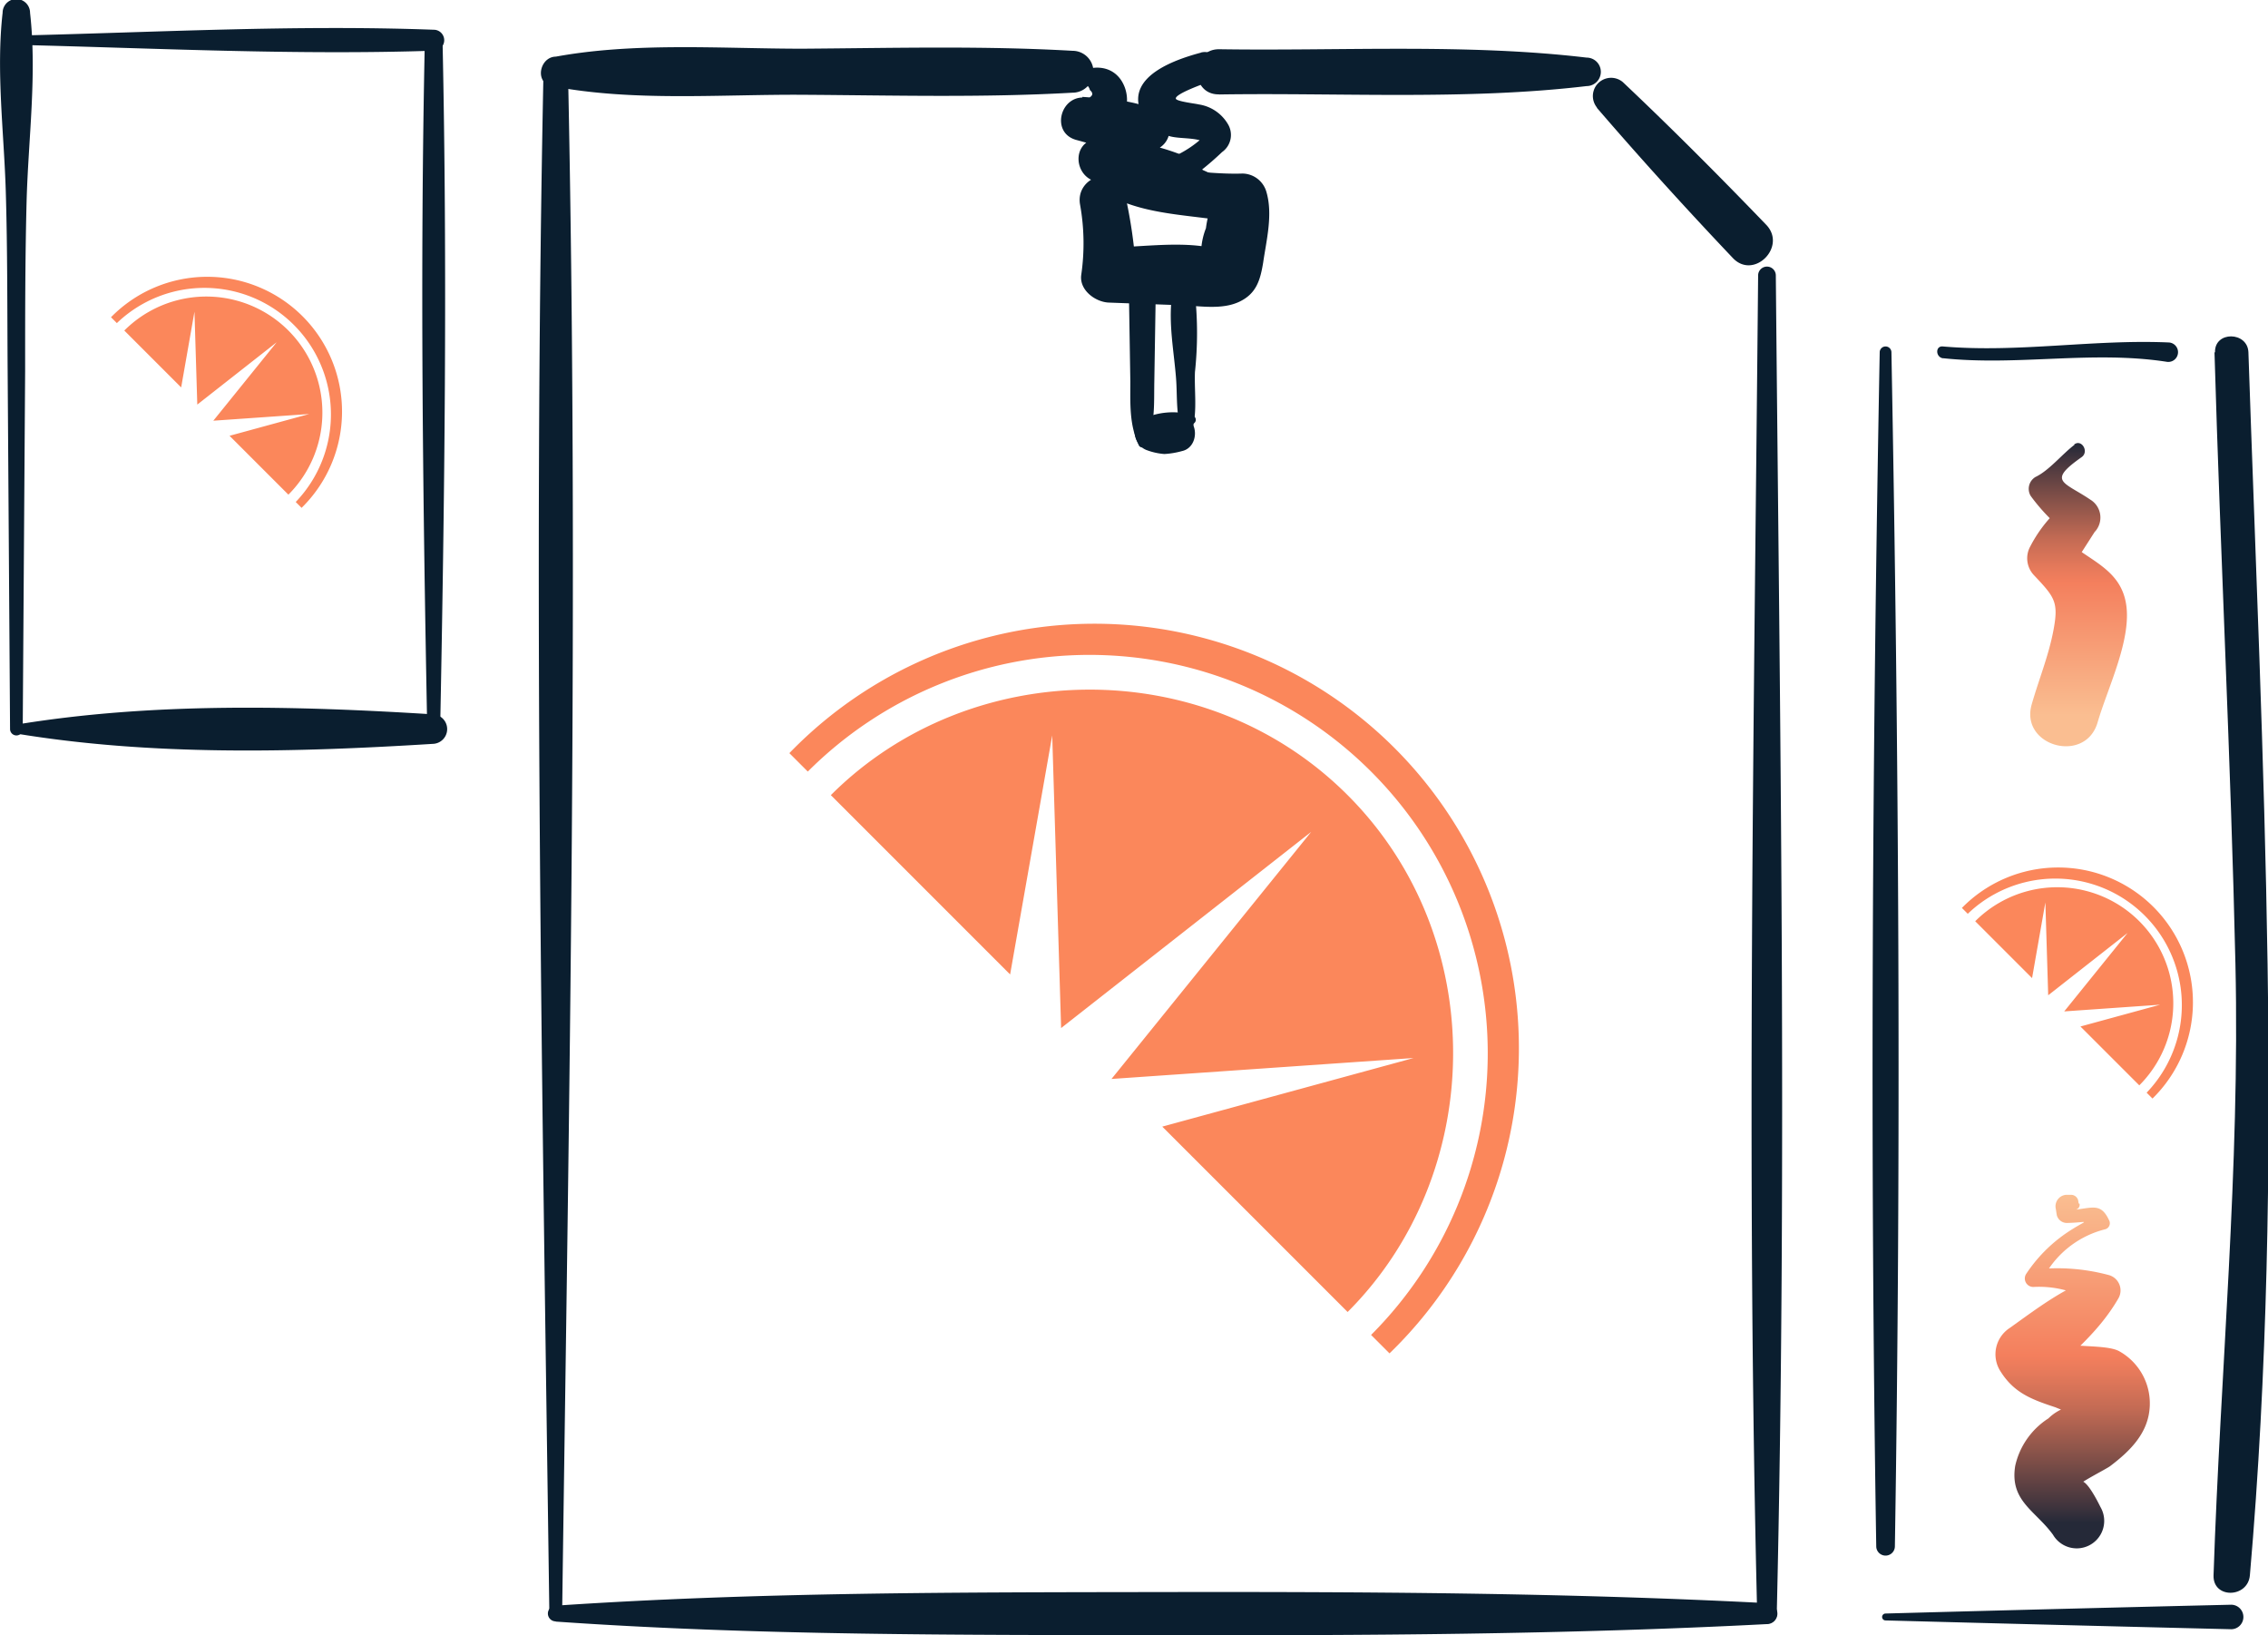<svg xmlns="http://www.w3.org/2000/svg" xmlns:xlink="http://www.w3.org/1999/xlink" viewBox="0 0 216.58 156.12"><defs><style>.a{fill:#0a1e2f;}.b{fill:#fb875b;}.c{fill:url(#a);}.d{fill:url(#b);}</style><linearGradient id="a" x1="2559.98" y1="4771.31" x2="2559.98" y2="4745.48" gradientUnits="userSpaceOnUse"><stop offset="0" stop-color="#fabe91"/><stop offset="0.49" stop-color="#f47f5d"/><stop offset="0.54" stop-color="#e77a5b"/><stop offset="0.65" stop-color="#c46b54"/><stop offset="0.78" stop-color="#8c544a"/><stop offset="0.95" stop-color="#40343d"/><stop offset="1" stop-color="#252938"/></linearGradient><linearGradient id="b" x1="2560.15" y1="4817.06" x2="2560.15" y2="4848.4" xlink:href="#a"/></defs><title>icon_delivery</title><path class="a" d="M2364.76,4772.64l0.23-34.2c0-5.41,0-10.83.14-16.24,0.16-5.91,1-12.08.33-18a1.31,1.31,0,0,0-2.62,0c-0.63,5.55.13,11.42,0.3,17s0.14,11.46.18,17.19l0.23,34.2a0.61,0.61,0,0,0,1.22,0h0Z" transform="translate(-2362.59 -4702.98)"/><path class="a" d="M2364.15,4707.26c13.27,0.32,26.6,1,39.86.56a1,1,0,0,0,0-2c-13.26-.49-26.59.25-39.86,0.56a0.42,0.42,0,0,0,0,.84h0Z" transform="translate(-2362.59 -4702.98)"/><path class="a" d="M2404.62,4772.64c0.43-22,.7-43.81.23-65.8a0.84,0.84,0,0,0-1.69,0c-0.47,22-.19,43.82.23,65.8a0.61,0.61,0,0,0,1.22,0h0Z" transform="translate(-2362.59 -4702.98)"/><path class="a" d="M2364,4773c13.05,2.17,26.69,1.83,40,1a1.41,1.41,0,0,0,0-2.81c-13.28-.83-26.92-1.17-40,1a0.42,0.42,0,0,0,0,.81h0Z" transform="translate(-2362.59 -4702.98)"/><path class="b" d="M2381.16,4732.74l0.27,8.87,7.58-5.95-6.05,7.49,9.16-.64-7.61,2.08,5.62,5.62a11.08,11.08,0,0,0-15.67-15.67l5.43,5.43Zm10.23,18.73-0.56-.56a12.08,12.08,0,0,0-17.08-17.08l-0.56-.56A12.87,12.87,0,1,1,2391.39,4751.47Z" transform="translate(-2362.59 -4702.98)"/><path class="a" d="M2542.09,4736.62c-0.71,38-.94,76-0.33,114a0.89,0.89,0,0,0,1.78,0c0.61-38,.38-76-0.33-114a0.56,0.56,0,0,0-1.12,0h0Z" transform="translate(-2362.59 -4702.98)"/><path class="a" d="M2548.12,4737.18c7.12,0.76,14.26-.75,21.35.34a0.93,0.93,0,1,0,.25-1.84c-7.22-.32-14.39,1-21.6.38-0.72-.07-0.71,1,0,1.13h0Z" transform="translate(-2362.59 -4702.98)"/><path class="a" d="M2574.06,4736.62c0.57,19.47,1.56,38.94,2,58.42s-1.44,38.85-2.09,58.35c-0.08,2.26,3.28,2.19,3.47,0,3.38-38.86,1.17-77.89-.14-116.77-0.07-2-3.25-2.06-3.19,0h0Z" transform="translate(-2362.59 -4702.98)"/><path class="a" d="M2542.65,4857.7q16.5,0.44,33,.84a1.17,1.17,0,0,0,0-2.34q-16.5.39-33,.84a0.33,0.33,0,0,0,0,.66h0Z" transform="translate(-2362.59 -4702.98)"/><path class="c" d="M2560.69,4745.45c-1.19.9-2.43,2.46-3.72,3.07a1.32,1.32,0,0,0-.47,1.8,18,18,0,0,0,3.36,3.5V4751a13,13,0,0,0-3.39,4.15,2.34,2.34,0,0,0,.35,2.75c2,2.12,2.38,2.56,1.85,5.32-0.46,2.4-1.39,4.66-2.06,7-1.17,4,5.12,5.76,6.29,1.73,0.94-3.24,3.2-7.77,2.74-11.15s-3.35-4.2-5.61-6.11l0.58,2.21,2-3.12a2,2,0,0,0-.4-3.09c-2.56-1.73-4.16-1.72-.84-4.06,0.74-.52,0-1.76-0.71-1.21h0Z" transform="translate(-2362.59 -4702.98)"/><path class="d" d="M2561.09,4817.89l-0.05-.31a0.71,0.71,0,0,0-.69-0.52l-0.44,0a1.1,1.1,0,0,0-1,1.36L2559,4819a1,1,0,0,0,1,.75c2.3-.06,2-0.46-0.14,1a14.29,14.29,0,0,0-3.8,3.89,0.81,0.81,0,0,0,.7,1.22,9.76,9.76,0,0,1,6,1.65l0.36-2.75c-3.29,1.07-5.79,3-8.59,5a3,3,0,0,0-1,4c1.3,2.18,3,2.82,5.34,3.59a15.67,15.67,0,0,0,2.61.85q-0.46-1.83-1.7-.79a4.39,4.39,0,0,0-1.58,1,7.25,7.25,0,0,0-3.17,4.53c-0.54,3.36,1.93,4.26,3.61,6.58a2.62,2.62,0,0,0,4.53-2.65c-0.13-.26-1.78-3.68-2.15-2,0.07-.3,2.68-1.61,3.07-1.9,1.8-1.36,3.51-3,3.76-5.36a5.7,5.7,0,0,0-2.86-5.6c-1.37-.79-5.62-0.2-6.38-1.2l-0.46,3.54c2.53-2.32,5-4.4,6.74-7.41a1.52,1.52,0,0,0-.9-2.21,18.89,18.89,0,0,0-7.19-.52l0.7,1.22a9.2,9.2,0,0,1,6.13-5.08,0.6,0.6,0,0,0,.36-0.87c-0.77-1.64-1.54-1.18-3.25-1a0.46,0.46,0,0,0,.43-0.57h0Z" transform="translate(-2362.59 -4702.98)"/><path class="b" d="M2557.91,4789.14l0.27,8.87,7.58-5.95-6.05,7.49,9.16-.64-7.61,2.08,5.62,5.62a11.08,11.08,0,0,0-15.67-15.67l5.43,5.43Zm10.23,18.73-0.56-.56a12.08,12.08,0,0,0-17.08-17.08l-0.56-.56A12.87,12.87,0,1,1,2568.14,4807.87Z" transform="translate(-2362.59 -4702.98)"/><path class="b" d="M2463.07,4773.2l0.85,27.94,23.88-18.73L2468.73,4806l28.85-2-24,6.55,17.7,17.7c13.23-13.23,13.63-35.72,0-49.35s-36.12-13.23-49.35,0l17.12,17.12Zm32.21,59-1.76-1.76a38,38,0,1,0-53.79-53.79l-1.76-1.76A40.53,40.53,0,1,1,2495.28,4832.2Z" transform="translate(-2362.59 -4702.98)"/><path class="a" d="M2416.27,4857.06c0.67-49.06,1.6-98.13.56-147.2a1.17,1.17,0,0,0-2.34,0c-1,49.07-.11,98.15.56,147.2a0.61,0.61,0,0,0,1.22,0h0Z" transform="translate(-2362.59 -4702.98)"/><path class="a" d="M2415.66,4857.81c19.22,1.34,38.57,1.27,57.83,1.3s38.6-.06,57.83-1.06a1,1,0,0,0,0-2c-19.23-1-38.58-1.09-57.83-1.06s-38.61,0-57.83,1.3a0.75,0.75,0,0,0,0,1.5h0Z" transform="translate(-2362.59 -4702.98)"/><path class="a" d="M2532.26,4857.06c1-42.58.3-85.19-.09-127.78a0.84,0.84,0,0,0-1.69,0c-0.39,42.59-1.14,85.2-.09,127.78a0.94,0.94,0,0,0,1.88,0h0Z" transform="translate(-2362.59 -4702.98)"/><path class="a" d="M2479,4712c11.54-.18,23.64.56,35.1-0.8a1.36,1.36,0,0,0,0-2.72c-11.46-1.36-23.56-.62-35.1-0.8-2.78,0-2.78,4.36,0,4.31h0Z" transform="translate(-2362.59 -4702.98)"/><path class="a" d="M2423.91,4709.43a48.37,48.37,0,0,1-7.87-1c-1.81-.42-2.57,2.42-0.76,2.77,7.75,1.5,16.08.78,23.95,0.83,8.6,0.05,17.19.29,25.78-.2a2,2,0,0,0,0-4c-8.58-.49-17.18-0.26-25.78-0.2-7.86,0-16.2-.66-23.95.83l0.76,2.77a48.37,48.37,0,0,1,7.87-1,0.42,0.42,0,0,0,0-.84h0Z" transform="translate(-2362.59 -4702.98)"/><path class="a" d="M2465.47,4711a0.85,0.85,0,0,1,1.2.58q0.52,0.45-.16.77c-2.61-.58-3.72,3.32-1.11,4,2.17,0.59,4.55,1.36,6.81,1.09l-1.76-3.06c-0.6,1-2.34,1.63-3.38,1.88-2.1.52-1.86,3.39,0,4a23.21,23.21,0,0,0,8.62,1.21c1.55-.09,2.57-2.47.88-3.23a24.06,24.06,0,0,0-8.95-2.07l1.05,3.88c1.51-.89,3-2.17,4.56-2.91a2,2,0,0,0,0-3.51c-2.23-1.1-4.82-1.22-7.28-1.4v4.18c2.54,0,5-2.39,4.06-5.06-0.8-2.18-3.12-2.39-4.87-1.16a0.42,0.42,0,0,0,.33.77h0Z" transform="translate(-2362.59 -4702.98)"/><path class="a" d="M2477.3,4708c-2.37.63-7.06,2.19-5.82,5.53a4.34,4.34,0,0,0,2.57,2.38c1.21,0.46,3.26,0,4.16,1.08v-1.66a10.39,10.39,0,0,1-4.24,2.88c-1,.39-1.6,2.07-0.34,2.63a22.59,22.59,0,0,0,3.66,1.24c1.43,0.37,2.49-1.82,1-2.48a22.45,22.45,0,0,0-3.6-1.38l0.34,2.63a28.23,28.23,0,0,0,4.26-3.35,2,2,0,0,0,.54-2.7,3.9,3.9,0,0,0-2.77-1.85c-0.29-.08-2.09-0.28-2.18-0.54-0.16-.45,2.86-1.51,3.15-1.61a1.45,1.45,0,0,0-.77-2.8h0Z" transform="translate(-2362.59 -4702.98)"/><path class="a" d="M2469.24,4722c3.46,1.59,7.64,1.52,11.35,2.25l-1.41-3.48a9.8,9.8,0,0,0-1.43,4,6.64,6.64,0,0,0-.45,2q-0.42,1,.53.11,1.45-.66-0.36-0.38c-2.87-.4-6.15.08-9,0.11l2.63,2.63a46.85,46.85,0,0,0-1.12-7.89c-0.66-2.79-4.74-1.58-4.25,1.17a20.88,20.88,0,0,1,.11,6.72c-0.19,1.45,1.36,2.58,2.63,2.63l7,0.26c1.77,0.07,3.82.44,5.47-.34s2-2.11,2.27-3.71c0.32-2.21.95-4.62,0.31-6.79a2.41,2.41,0,0,0-2.28-1.74c-3.84.13-7.85-.87-11.63-0.26a1.47,1.47,0,0,0-.35,2.66h0Z" transform="translate(-2362.59 -4702.98)"/><path class="a" d="M2470.4,4731.33l0.13,8.08c0,2.17-.11,4.12.82,6.11a0.38,0.38,0,0,0,.65,0c0.93-2,.78-3.94.82-6.11l0.13-8.08a1.27,1.27,0,0,0-2.53,0h0Z" transform="translate(-2362.59 -4702.98)"/><path class="a" d="M2476.16,4744.8c0.88-1.94.46-4.19,0.54-6.29a34.88,34.88,0,0,0,0-7.47c-0.23-1.36-2.07-.85-2.21.3-0.31,2.62.19,5.09,0.4,7.69,0.16,1.95-.08,4,0.83,5.78a0.28,0.28,0,0,0,.49,0h0Z" transform="translate(-2362.59 -4702.98)"/><path class="a" d="M2476.44,4742.6a6.84,6.84,0,0,0-4.7.37c-1.34.6-.84,2.59,0.39,3a6.06,6.06,0,0,0,1.65.36,7.94,7.94,0,0,0,1.68-.28c1.63-.35,1.68-3,0-3.34a7.63,7.63,0,0,0-1.68-.25,6.28,6.28,0,0,0-1.65.39l2,2a2.17,2.17,0,0,1,2.21-1.37,0.42,0.42,0,0,0,.11-0.83h0Z" transform="translate(-2362.59 -4702.98)"/><path class="a" d="M2515.07,4713.26c4.22,4.9,8.54,9.66,13,14.36,2,2.11,5.19-1.09,3.18-3.18-4.48-4.65-9-9.19-13.7-13.63a1.74,1.74,0,0,0-2.45,2.45h0Z" transform="translate(-2362.59 -4702.98)"/></svg>